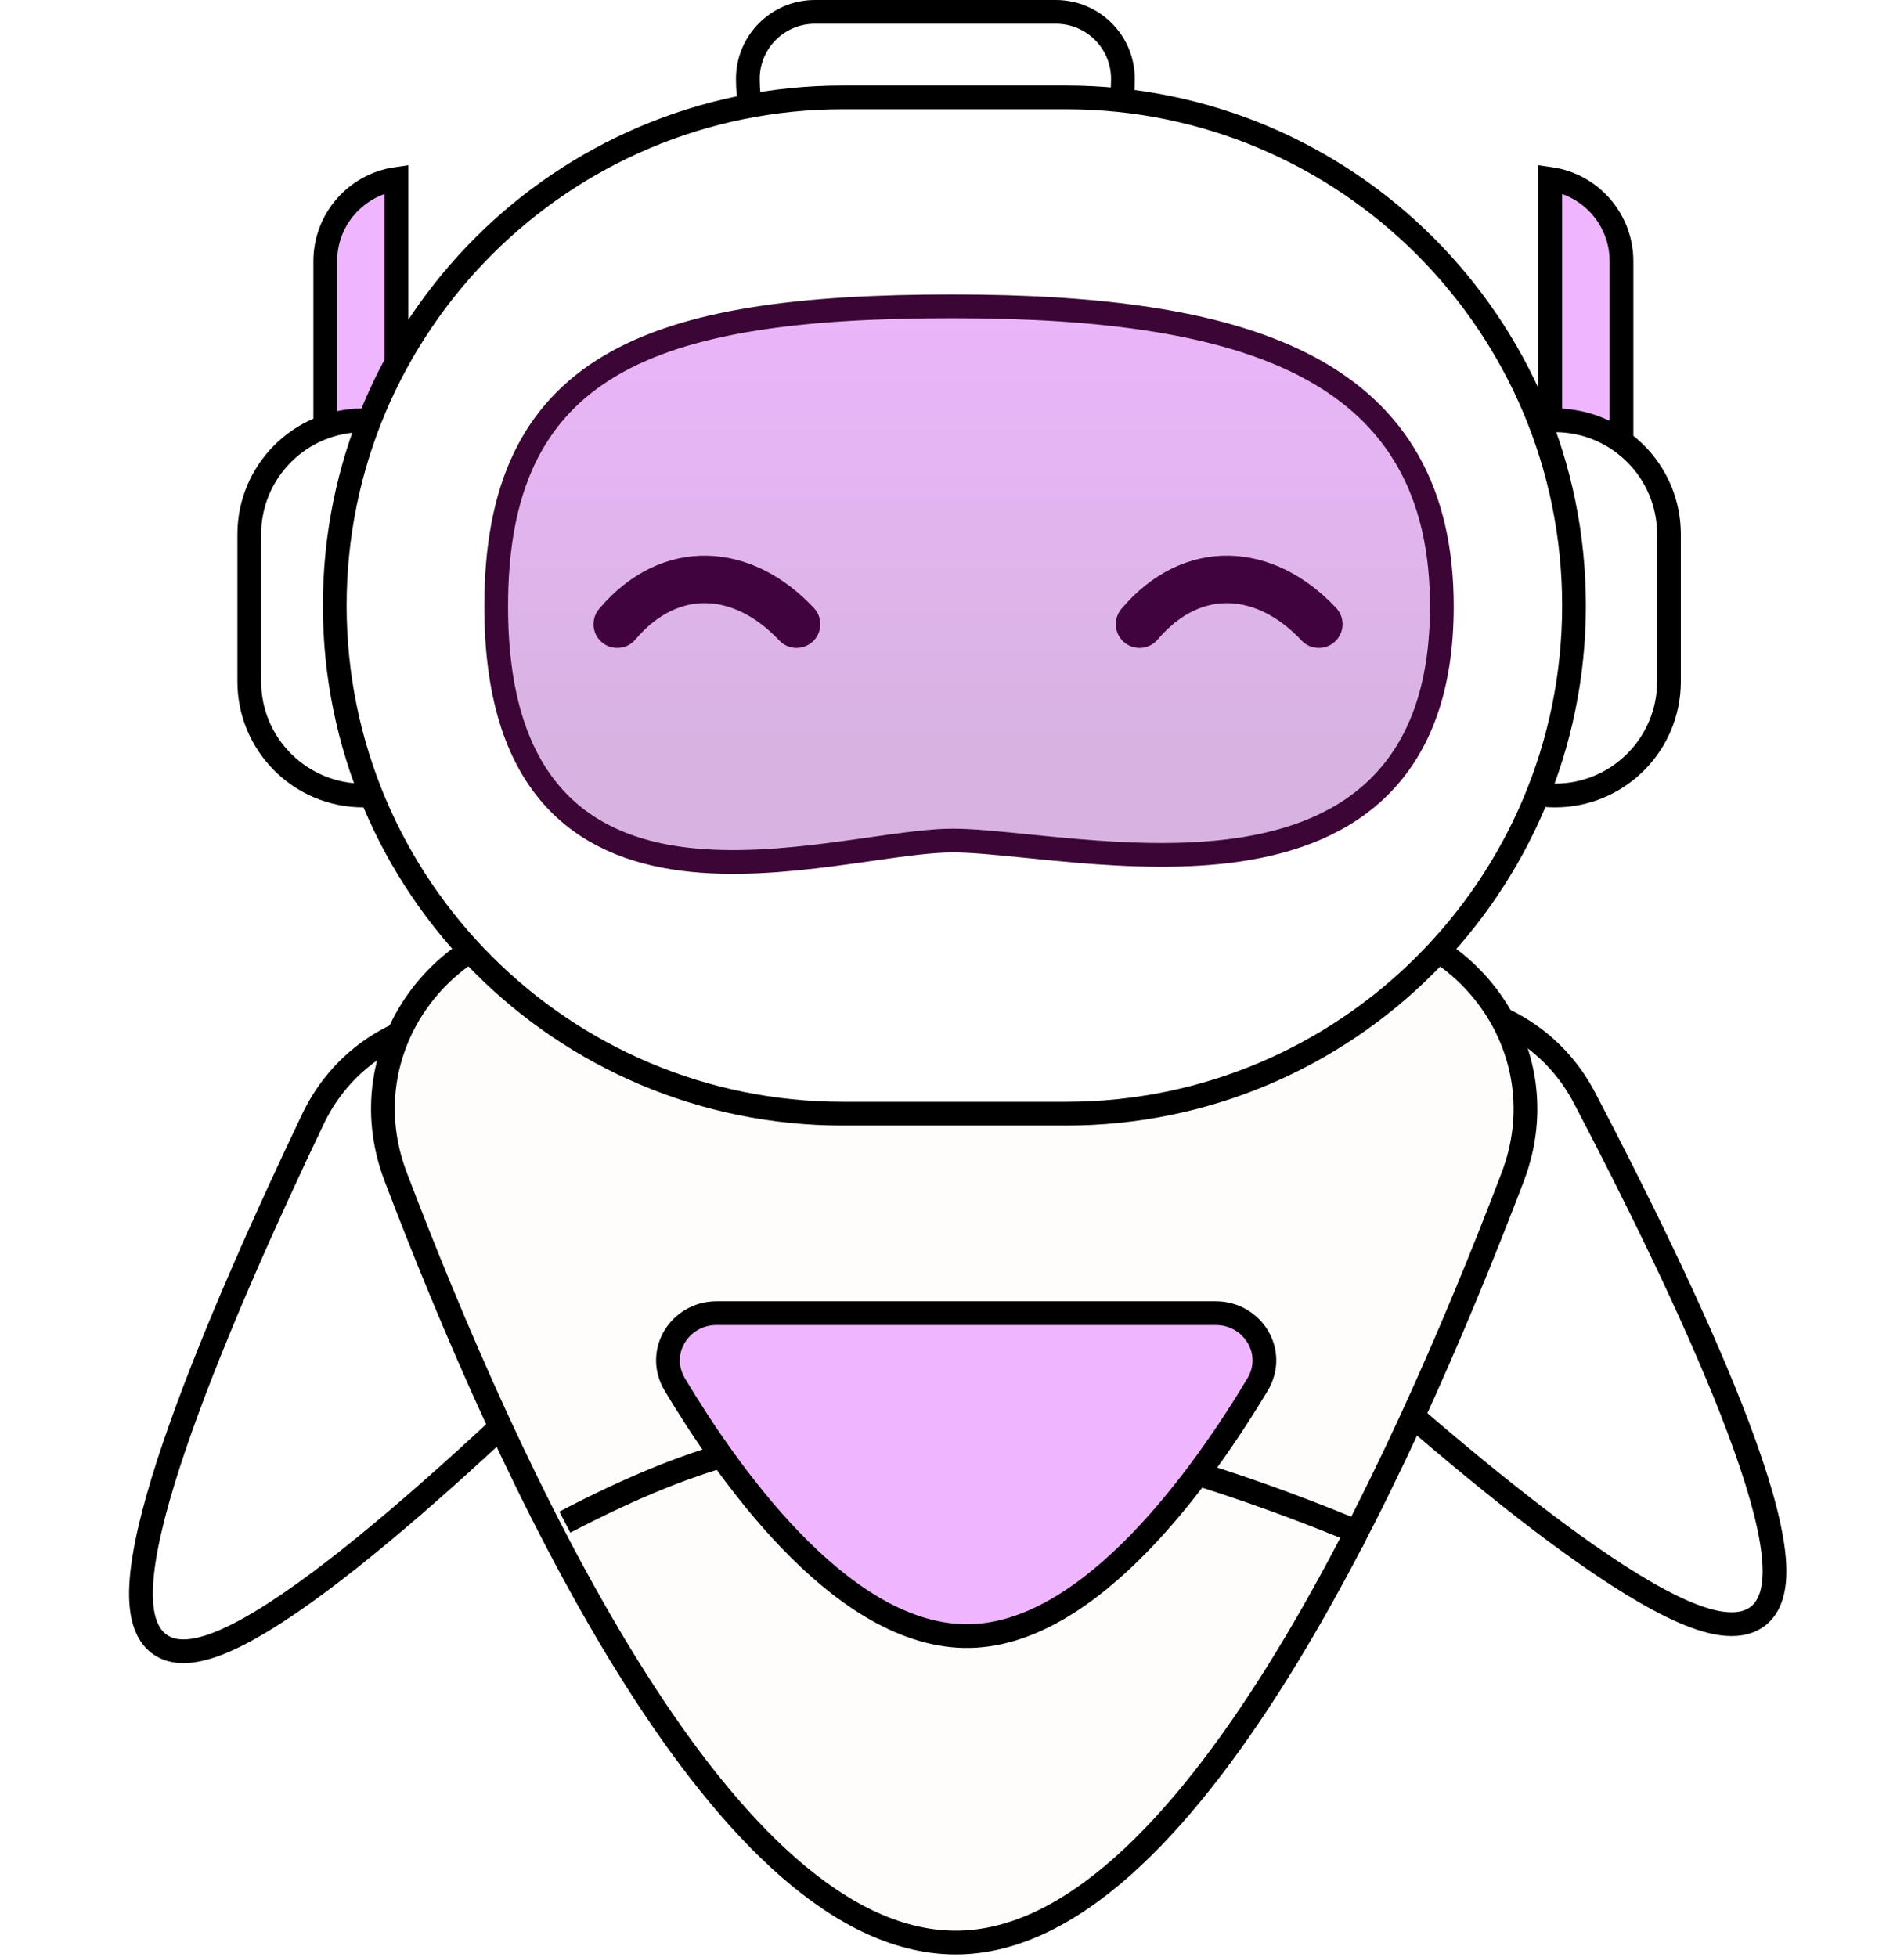 <svg width="401" height="412" viewBox="0 0 401 412" fill="none" xmlns="http://www.w3.org/2000/svg">
<path d="M273.864 277.113C290.053 291.967 310.228 309.671 327.92 322.782C336.754 329.328 345.062 334.8 351.998 338.191C355.461 339.884 358.691 341.114 361.544 341.666C364.352 342.209 367.158 342.164 369.445 340.833C371.907 339.4 373.065 336.825 373.501 334.05C373.937 331.274 373.725 327.905 373.091 324.192C371.82 316.741 368.726 307.221 364.651 296.827C356.485 275.999 344.159 251.127 333.722 231.19C322.792 210.311 295.888 204.799 277.158 218.913C258.205 233.195 256.287 260.984 273.864 277.113Z" fill="white" stroke="black" stroke-width="5"/>
<path d="M65.918 235.619C56.446 255.444 45.415 279.913 38.049 300.665C34.372 311.027 31.568 320.572 30.353 328.197C29.746 332.003 29.515 335.452 29.821 338.341C30.123 341.185 30.986 343.855 32.928 345.653C35.017 347.588 37.819 347.944 40.599 347.549C43.382 347.154 46.541 345.966 49.907 344.275C56.661 340.881 64.861 335.139 73.609 328.203C91.139 314.304 111.32 295.245 127.335 279.435C144.106 262.877 141.511 235.538 122.538 221.753C103.339 207.804 76.203 214.094 65.918 235.619Z" fill="white" stroke="black" stroke-width="5"/>
<path d="M83.315 247.732C95.066 278.639 111.994 318.276 131.911 350.452C141.867 366.536 152.633 380.861 163.951 391.307C175.246 401.73 187.333 408.514 199.904 408.998C212.608 409.488 224.88 403.214 236.35 393.047C247.841 382.86 258.801 368.528 268.95 352.3C289.254 319.832 306.597 279.305 318.593 247.817C328.819 220.975 308.517 193.5 280.025 193.5L121.881 193.5C93.421 193.5 73.117 220.906 83.315 247.732Z" fill="#FFFCFC" stroke="black" stroke-width="5"/>
<path d="M68.5 55C68.5 46.184 75.019 38.89 83.5 37.677V107.5H68.5V55Z" fill="#EFB6FF" stroke="black" stroke-width="5"/>
<path d="M326.5 37.677C334.981 38.89 341.5 46.184 341.5 55V107.5H326.5V37.677Z" fill="#EFB6FF" stroke="black" stroke-width="5"/>
<path d="M327.5 167.5C314.245 167.5 303.5 156.755 303.5 143.5V112.5C303.5 99.245 314.245 88.5 327.5 88.5C340.755 88.5 351.5 99.245 351.5 112.5V143.5C351.5 156.755 340.755 167.5 327.5 167.5Z" fill="white" stroke="black" stroke-width="5"/>
<path d="M157.5 16.614C157.5 8.819 163.819 2.5 171.614 2.5H222.386C230.181 2.5 236.5 8.819 236.5 16.614C236.5 35.329 221.329 50.5 202.614 50.5H191.386C172.671 50.5 157.5 35.329 157.5 16.614Z" fill="white" stroke="black" stroke-width="5"/>
<path d="M76.5 167.5C63.245 167.5 52.5 156.755 52.5 143.5V112.5C52.5 99.245 63.245 88.5 76.5 88.5C89.755 88.5 100.5 99.245 100.5 112.5V143.5C100.5 156.755 89.755 167.5 76.5 167.5Z" fill="white" stroke="black" stroke-width="5"/>
<path d="M70.5 127.5C70.5 68.406 118.406 20.5 177.5 20.5H224.5C283.594 20.5 331.5 68.406 331.5 127.5C331.5 186.594 283.594 234.5 224.5 234.5H177.5C118.406 234.5 70.5 186.594 70.5 127.5Z" fill="white" stroke="black" stroke-width="5"/>
<path d="M200.616 176.985C204.736 176.985 210.077 177.524 216.301 178.153C219.639 178.489 223.231 178.852 227.024 179.171C237.71 180.069 249.705 180.578 260.953 178.909C272.199 177.24 282.945 173.357 290.877 165.265C298.853 157.126 303.667 145.056 303.667 127.677C303.667 115.649 301.313 105.561 296.626 97.224C291.931 88.874 284.985 82.439 276.06 77.589C258.331 67.954 232.651 64.5 200.616 64.5C168.644 64.5 144.615 67.503 128.562 76.983C120.452 81.772 114.386 88.205 110.378 96.645C106.389 105.046 104.5 115.302 104.5 127.677C104.5 146.245 108.82 158.938 116.103 167.346C123.395 175.765 133.337 179.517 143.794 180.865C154.22 182.209 165.384 181.194 175.405 179.89C178.174 179.529 180.836 179.151 183.369 178.791C190.179 177.822 196.063 176.985 200.616 176.985Z" fill="url(#paint0_linear_2311_106)" stroke="#3B0635" stroke-width="5"/>
<path d="M287.956 323.5C287.956 323.5 235.504 300.361 200 300.5C167.401 300.628 147.872 305.447 118.956 320.5" stroke="black" stroke-width="5"/>
<path d="M142.128 291.543C147.541 300.595 156.132 313.566 166.56 324.379C176.899 335.1 189.5 344.177 202.949 344.492C216.52 344.81 229.351 335.767 239.88 324.952C250.51 314.035 259.314 300.772 264.836 291.562C268.97 284.668 263.792 276.5 256.05 276.5H150.916C143.183 276.5 138.007 284.652 142.128 291.543Z" fill="#EFB6FF" stroke="black" stroke-width="5"/>
<g filter="url(#filter0_d_2311_106)">
<path d="M130 129.427C141.131 116.302 156.5 117.427 167.756 129.427" stroke="#40033D" stroke-width="10" stroke-linecap="round"/>
</g>
<g filter="url(#filter1_d_2311_106)">
<path d="M240 129.427C251.131 116.302 266.5 117.427 277.756 129.427" stroke="#40033D" stroke-width="10" stroke-linecap="round"/>
</g>
<defs>
<filter id="filter0_d_2311_106" x="115" y="107" width="67.756" height="39.427" filterUnits="userSpaceOnUse" color-interpolation-filters="sRGB">
<feFlood flood-opacity="0" result="BackgroundImageFix"/>
<feColorMatrix in="SourceAlpha" type="matrix" values="0 0 0 0 0 0 0 0 0 0 0 0 0 0 0 0 0 0 127 0" result="hardAlpha"/>
<feOffset dy="2"/>
<feGaussianBlur stdDeviation="5"/>
<feComposite in2="hardAlpha" operator="out"/>
<feColorMatrix type="matrix" values="0 0 0 0 0.935 0 0 0 0 0.023 0 0 0 0 1 0 0 0 1 0"/>
<feBlend mode="normal" in2="BackgroundImageFix" result="effect1_dropShadow_2311_106"/>
<feBlend mode="normal" in="SourceGraphic" in2="effect1_dropShadow_2311_106" result="shape"/>
</filter>
<filter id="filter1_d_2311_106" x="225" y="107" width="67.756" height="39.427" filterUnits="userSpaceOnUse" color-interpolation-filters="sRGB">
<feFlood flood-opacity="0" result="BackgroundImageFix"/>
<feColorMatrix in="SourceAlpha" type="matrix" values="0 0 0 0 0 0 0 0 0 0 0 0 0 0 0 0 0 0 127 0" result="hardAlpha"/>
<feOffset dy="2"/>
<feGaussianBlur stdDeviation="5"/>
<feComposite in2="hardAlpha" operator="out"/>
<feColorMatrix type="matrix" values="0 0 0 0 0.935 0 0 0 0 0.023 0 0 0 0 1 0 0 0 1 0"/>
<feBlend mode="normal" in2="BackgroundImageFix" result="effect1_dropShadow_2311_106"/>
<feBlend mode="normal" in="SourceGraphic" in2="effect1_dropShadow_2311_106" result="shape"/>
</filter>
<linearGradient id="paint0_linear_2311_106" x1="207.866" y1="44.177" x2="207.866" y2="156.177" gradientUnits="userSpaceOnUse">
<stop stop-color="#EFB6FF"/>
<stop offset="1" stop-color="#D8B3E2"/>
</linearGradient>
</defs>
</svg>
